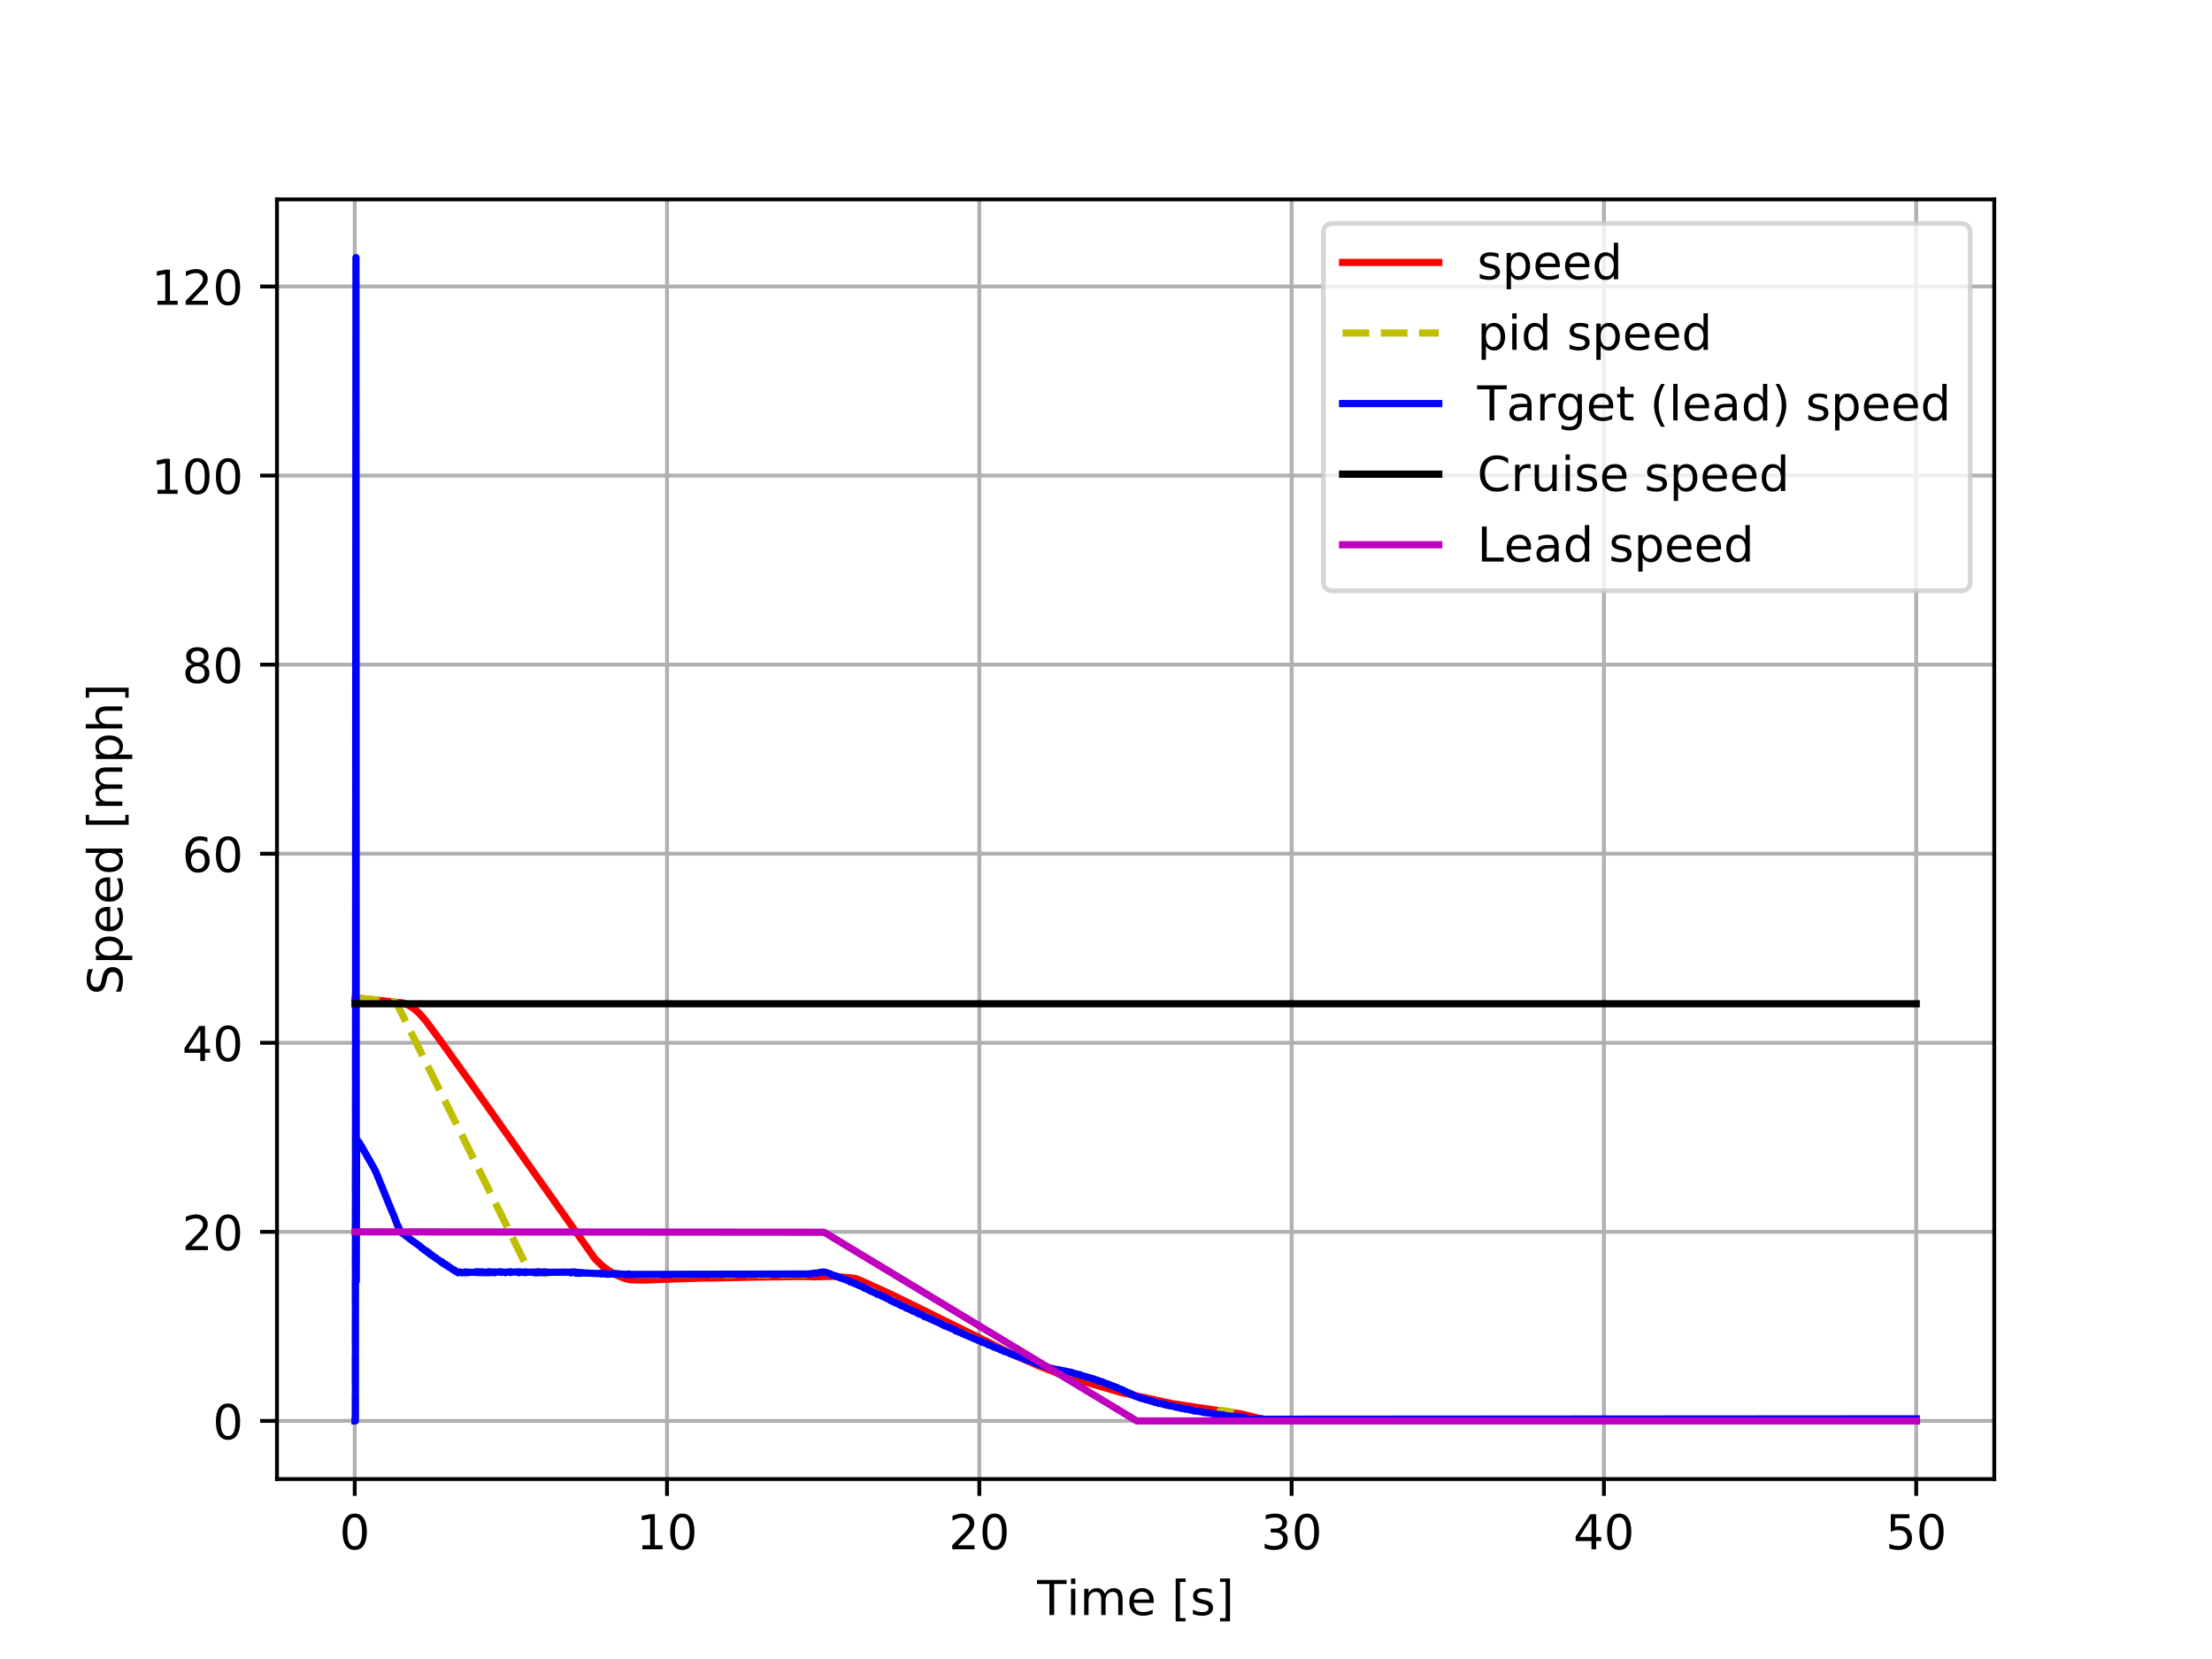 <?xml version="1.0" encoding="utf-8" standalone="no"?>
<!DOCTYPE svg PUBLIC "-//W3C//DTD SVG 1.1//EN"
  "http://www.w3.org/Graphics/SVG/1.1/DTD/svg11.dtd">
<!-- Created with matplotlib (http://matplotlib.org/) -->
<svg height="345pt" version="1.1" viewBox="0 0 460 345" width="460pt" xmlns="http://www.w3.org/2000/svg" xmlns:xlink="http://www.w3.org/1999/xlink">
 <defs>
  <style type="text/css">
*{stroke-linecap:butt;stroke-linejoin:round;}
  </style>
 </defs>
 <g id="figure_1">
  <g id="patch_1">
   <path d="M 0 345.6 
L 460.8 345.6 
L 460.8 0 
L 0 0 
z
" style="fill:#ffffff;"/>
  </g>
  <g id="axes_1">
   <g id="patch_2">
    <path d="M 57.6 307.584 
L 414.72 307.584 
L 414.72 41.472 
L 57.6 41.472 
z
" style="fill:#ffffff;"/>
   </g>
   <g id="matplotlib.axis_1">
    <g id="xtick_1">
     <g id="line2d_1">
      <path clip-path="url(#p9f0a944f80)" d="M 73.768 307.584 
L 73.768 41.472 
" style="fill:none;stroke:#b0b0b0;stroke-linecap:square;stroke-width:0.8;"/>
     </g>
     <g id="line2d_2">
      <defs>
       <path d="M 0 0 
L 0 3.5 
" id="m46a8ce0a02" style="stroke:#000000;stroke-width:0.8;"/>
      </defs>
      <g>
       <use style="stroke:#000000;stroke-width:0.8;" x="73.768" xlink:href="#m46a8ce0a02" y="307.584"/>
      </g>
     </g>
     <g id="text_1">
      <!-- 0 -->
      <defs>
       <path d="M 31.781 66.406 
Q 24.172 66.406 20.328 58.906 
Q 16.5 51.422 16.5 36.375 
Q 16.5 21.391 20.328 13.891 
Q 24.172 6.391 31.781 6.391 
Q 39.453 6.391 43.281 13.891 
Q 47.125 21.391 47.125 36.375 
Q 47.125 51.422 43.281 58.906 
Q 39.453 66.406 31.781 66.406 
z
M 31.781 74.219 
Q 44.047 74.219 50.516 64.516 
Q 56.984 54.828 56.984 36.375 
Q 56.984 17.969 50.516 8.266 
Q 44.047 -1.422 31.781 -1.422 
Q 19.531 -1.422 13.062 8.266 
Q 6.594 17.969 6.594 36.375 
Q 6.594 54.828 13.062 64.516 
Q 19.531 74.219 31.781 74.219 
z
" id="DejaVuSans-30"/>
      </defs>
      <g transform="translate(70.587 322.182)scale(0.1 -0.1)">
       <use xlink:href="#DejaVuSans-30"/>
      </g>
     </g>
    </g>
    <g id="xtick_2">
     <g id="line2d_3">
      <path clip-path="url(#p9f0a944f80)" d="M 138.712 307.584 
L 138.712 41.472 
" style="fill:none;stroke:#b0b0b0;stroke-linecap:square;stroke-width:0.8;"/>
     </g>
     <g id="line2d_4">
      <g>
       <use style="stroke:#000000;stroke-width:0.8;" x="138.712" xlink:href="#m46a8ce0a02" y="307.584"/>
      </g>
     </g>
     <g id="text_2">
      <!-- 10 -->
      <defs>
       <path d="M 12.406 8.297 
L 28.516 8.297 
L 28.516 63.922 
L 10.984 60.406 
L 10.984 69.391 
L 28.422 72.906 
L 38.281 72.906 
L 38.281 8.297 
L 54.391 8.297 
L 54.391 0 
L 12.406 0 
z
" id="DejaVuSans-31"/>
      </defs>
      <g transform="translate(132.349 322.182)scale(0.1 -0.1)">
       <use xlink:href="#DejaVuSans-31"/>
       <use x="63.623" xlink:href="#DejaVuSans-30"/>
      </g>
     </g>
    </g>
    <g id="xtick_3">
     <g id="line2d_5">
      <path clip-path="url(#p9f0a944f80)" d="M 203.656 307.584 
L 203.656 41.472 
" style="fill:none;stroke:#b0b0b0;stroke-linecap:square;stroke-width:0.8;"/>
     </g>
     <g id="line2d_6">
      <g>
       <use style="stroke:#000000;stroke-width:0.8;" x="203.656" xlink:href="#m46a8ce0a02" y="307.584"/>
      </g>
     </g>
     <g id="text_3">
      <!-- 20 -->
      <defs>
       <path d="M 19.188 8.297 
L 53.609 8.297 
L 53.609 0 
L 7.328 0 
L 7.328 8.297 
Q 12.938 14.109 22.625 23.891 
Q 32.328 33.688 34.812 36.531 
Q 39.547 41.844 41.422 45.531 
Q 43.312 49.219 43.312 52.781 
Q 43.312 58.594 39.234 62.25 
Q 35.156 65.922 28.609 65.922 
Q 23.969 65.922 18.812 64.312 
Q 13.672 62.703 7.812 59.422 
L 7.812 69.391 
Q 13.766 71.781 18.938 73 
Q 24.125 74.219 28.422 74.219 
Q 39.75 74.219 46.484 68.547 
Q 53.219 62.891 53.219 53.422 
Q 53.219 48.922 51.531 44.891 
Q 49.859 40.875 45.406 35.406 
Q 44.188 33.984 37.641 27.219 
Q 31.109 20.453 19.188 8.297 
z
" id="DejaVuSans-32"/>
      </defs>
      <g transform="translate(197.293 322.182)scale(0.1 -0.1)">
       <use xlink:href="#DejaVuSans-32"/>
       <use x="63.623" xlink:href="#DejaVuSans-30"/>
      </g>
     </g>
    </g>
    <g id="xtick_4">
     <g id="line2d_7">
      <path clip-path="url(#p9f0a944f80)" d="M 268.599 307.584 
L 268.599 41.472 
" style="fill:none;stroke:#b0b0b0;stroke-linecap:square;stroke-width:0.8;"/>
     </g>
     <g id="line2d_8">
      <g>
       <use style="stroke:#000000;stroke-width:0.8;" x="268.599" xlink:href="#m46a8ce0a02" y="307.584"/>
      </g>
     </g>
     <g id="text_4">
      <!-- 30 -->
      <defs>
       <path d="M 40.578 39.312 
Q 47.656 37.797 51.625 33 
Q 55.609 28.219 55.609 21.188 
Q 55.609 10.406 48.188 4.484 
Q 40.766 -1.422 27.094 -1.422 
Q 22.516 -1.422 17.656 -0.516 
Q 12.797 0.391 7.625 2.203 
L 7.625 11.719 
Q 11.719 9.328 16.594 8.109 
Q 21.484 6.891 26.812 6.891 
Q 36.078 6.891 40.938 10.547 
Q 45.797 14.203 45.797 21.188 
Q 45.797 27.641 41.281 31.266 
Q 36.766 34.906 28.719 34.906 
L 20.219 34.906 
L 20.219 43.016 
L 29.109 43.016 
Q 36.375 43.016 40.234 45.922 
Q 44.094 48.828 44.094 54.297 
Q 44.094 59.906 40.109 62.906 
Q 36.141 65.922 28.719 65.922 
Q 24.656 65.922 20.016 65.031 
Q 15.375 64.156 9.812 62.312 
L 9.812 71.094 
Q 15.438 72.656 20.344 73.438 
Q 25.25 74.219 29.594 74.219 
Q 40.828 74.219 47.359 69.109 
Q 53.906 64.016 53.906 55.328 
Q 53.906 49.266 50.438 45.094 
Q 46.969 40.922 40.578 39.312 
z
" id="DejaVuSans-33"/>
      </defs>
      <g transform="translate(262.237 322.182)scale(0.1 -0.1)">
       <use xlink:href="#DejaVuSans-33"/>
       <use x="63.623" xlink:href="#DejaVuSans-30"/>
      </g>
     </g>
    </g>
    <g id="xtick_5">
     <g id="line2d_9">
      <path clip-path="url(#p9f0a944f80)" d="M 333.543 307.584 
L 333.543 41.472 
" style="fill:none;stroke:#b0b0b0;stroke-linecap:square;stroke-width:0.8;"/>
     </g>
     <g id="line2d_10">
      <g>
       <use style="stroke:#000000;stroke-width:0.8;" x="333.543" xlink:href="#m46a8ce0a02" y="307.584"/>
      </g>
     </g>
     <g id="text_5">
      <!-- 40 -->
      <defs>
       <path d="M 37.797 64.312 
L 12.891 25.391 
L 37.797 25.391 
z
M 35.203 72.906 
L 47.609 72.906 
L 47.609 25.391 
L 58.016 25.391 
L 58.016 17.188 
L 47.609 17.188 
L 47.609 0 
L 37.797 0 
L 37.797 17.188 
L 4.891 17.188 
L 4.891 26.703 
z
" id="DejaVuSans-34"/>
      </defs>
      <g transform="translate(327.181 322.182)scale(0.1 -0.1)">
       <use xlink:href="#DejaVuSans-34"/>
       <use x="63.623" xlink:href="#DejaVuSans-30"/>
      </g>
     </g>
    </g>
    <g id="xtick_6">
     <g id="line2d_11">
      <path clip-path="url(#p9f0a944f80)" d="M 398.487 307.584 
L 398.487 41.472 
" style="fill:none;stroke:#b0b0b0;stroke-linecap:square;stroke-width:0.8;"/>
     </g>
     <g id="line2d_12">
      <g>
       <use style="stroke:#000000;stroke-width:0.8;" x="398.487" xlink:href="#m46a8ce0a02" y="307.584"/>
      </g>
     </g>
     <g id="text_6">
      <!-- 50 -->
      <defs>
       <path d="M 10.797 72.906 
L 49.516 72.906 
L 49.516 64.594 
L 19.828 64.594 
L 19.828 46.734 
Q 21.969 47.469 24.109 47.828 
Q 26.266 48.188 28.422 48.188 
Q 40.625 48.188 47.75 41.5 
Q 54.891 34.812 54.891 23.391 
Q 54.891 11.625 47.562 5.094 
Q 40.234 -1.422 26.906 -1.422 
Q 22.312 -1.422 17.547 -0.641 
Q 12.797 0.141 7.719 1.703 
L 7.719 11.625 
Q 12.109 9.234 16.797 8.062 
Q 21.484 6.891 26.703 6.891 
Q 35.156 6.891 40.078 11.328 
Q 45.016 15.766 45.016 23.391 
Q 45.016 31 40.078 35.438 
Q 35.156 39.891 26.703 39.891 
Q 22.75 39.891 18.812 39.016 
Q 14.891 38.141 10.797 36.281 
z
" id="DejaVuSans-35"/>
      </defs>
      <g transform="translate(392.125 322.182)scale(0.1 -0.1)">
       <use xlink:href="#DejaVuSans-35"/>
       <use x="63.623" xlink:href="#DejaVuSans-30"/>
      </g>
     </g>
    </g>
    <g id="text_7">
     <!-- Time [s] -->
     <defs>
      <path d="M -0.297 72.906 
L 61.375 72.906 
L 61.375 64.594 
L 35.5 64.594 
L 35.5 0 
L 25.594 0 
L 25.594 64.594 
L -0.297 64.594 
z
" id="DejaVuSans-54"/>
      <path d="M 9.422 54.688 
L 18.406 54.688 
L 18.406 0 
L 9.422 0 
z
M 9.422 75.984 
L 18.406 75.984 
L 18.406 64.594 
L 9.422 64.594 
z
" id="DejaVuSans-69"/>
      <path d="M 52 44.188 
Q 55.375 50.25 60.062 53.125 
Q 64.75 56 71.094 56 
Q 79.641 56 84.281 50.016 
Q 88.922 44.047 88.922 33.016 
L 88.922 0 
L 79.891 0 
L 79.891 32.719 
Q 79.891 40.578 77.094 44.375 
Q 74.312 48.188 68.609 48.188 
Q 61.625 48.188 57.562 43.547 
Q 53.516 38.922 53.516 30.906 
L 53.516 0 
L 44.484 0 
L 44.484 32.719 
Q 44.484 40.625 41.703 44.406 
Q 38.922 48.188 33.109 48.188 
Q 26.219 48.188 22.156 43.531 
Q 18.109 38.875 18.109 30.906 
L 18.109 0 
L 9.078 0 
L 9.078 54.688 
L 18.109 54.688 
L 18.109 46.188 
Q 21.188 51.219 25.484 53.609 
Q 29.781 56 35.688 56 
Q 41.656 56 45.828 52.969 
Q 50 49.953 52 44.188 
z
" id="DejaVuSans-6d"/>
      <path d="M 56.203 29.594 
L 56.203 25.203 
L 14.891 25.203 
Q 15.484 15.922 20.484 11.062 
Q 25.484 6.203 34.422 6.203 
Q 39.594 6.203 44.453 7.469 
Q 49.312 8.734 54.109 11.281 
L 54.109 2.781 
Q 49.266 0.734 44.188 -0.344 
Q 39.109 -1.422 33.891 -1.422 
Q 20.797 -1.422 13.156 6.188 
Q 5.516 13.812 5.516 26.812 
Q 5.516 40.234 12.766 48.109 
Q 20.016 56 32.328 56 
Q 43.359 56 49.781 48.891 
Q 56.203 41.797 56.203 29.594 
z
M 47.219 32.234 
Q 47.125 39.594 43.094 43.984 
Q 39.062 48.391 32.422 48.391 
Q 24.906 48.391 20.391 44.141 
Q 15.875 39.891 15.188 32.172 
z
" id="DejaVuSans-65"/>
      <path id="DejaVuSans-20"/>
      <path d="M 8.594 75.984 
L 29.297 75.984 
L 29.297 69 
L 17.578 69 
L 17.578 -6.203 
L 29.297 -6.203 
L 29.297 -13.188 
L 8.594 -13.188 
z
" id="DejaVuSans-5b"/>
      <path d="M 44.281 53.078 
L 44.281 44.578 
Q 40.484 46.531 36.375 47.5 
Q 32.281 48.484 27.875 48.484 
Q 21.188 48.484 17.844 46.438 
Q 14.5 44.391 14.5 40.281 
Q 14.5 37.156 16.891 35.375 
Q 19.281 33.594 26.516 31.984 
L 29.594 31.297 
Q 39.156 29.25 43.188 25.516 
Q 47.219 21.781 47.219 15.094 
Q 47.219 7.469 41.188 3.016 
Q 35.156 -1.422 24.609 -1.422 
Q 20.219 -1.422 15.453 -0.562 
Q 10.688 0.297 5.422 2 
L 5.422 11.281 
Q 10.406 8.688 15.234 7.391 
Q 20.062 6.109 24.812 6.109 
Q 31.156 6.109 34.562 8.281 
Q 37.984 10.453 37.984 14.406 
Q 37.984 18.062 35.516 20.016 
Q 33.062 21.969 24.703 23.781 
L 21.578 24.516 
Q 13.234 26.266 9.516 29.906 
Q 5.812 33.547 5.812 39.891 
Q 5.812 47.609 11.281 51.797 
Q 16.75 56 26.812 56 
Q 31.781 56 36.172 55.266 
Q 40.578 54.547 44.281 53.078 
z
" id="DejaVuSans-73"/>
      <path d="M 30.422 75.984 
L 30.422 -13.188 
L 9.719 -13.188 
L 9.719 -6.203 
L 21.391 -6.203 
L 21.391 69 
L 9.719 69 
L 9.719 75.984 
z
" id="DejaVuSans-5d"/>
     </defs>
     <g transform="translate(215.677 335.861)scale(0.1 -0.1)">
      <use xlink:href="#DejaVuSans-54"/>
      <use x="61.037" xlink:href="#DejaVuSans-69"/>
      <use x="88.82" xlink:href="#DejaVuSans-6d"/>
      <use x="186.232" xlink:href="#DejaVuSans-65"/>
      <use x="247.756" xlink:href="#DejaVuSans-20"/>
      <use x="279.543" xlink:href="#DejaVuSans-5b"/>
      <use x="318.557" xlink:href="#DejaVuSans-73"/>
      <use x="370.656" xlink:href="#DejaVuSans-5d"/>
     </g>
    </g>
   </g>
   <g id="matplotlib.axis_2">
    <g id="ytick_1">
     <g id="line2d_13">
      <path clip-path="url(#p9f0a944f80)" d="M 57.6 295.488 
L 414.72 295.488 
" style="fill:none;stroke:#b0b0b0;stroke-linecap:square;stroke-width:0.8;"/>
     </g>
     <g id="line2d_14">
      <defs>
       <path d="M 0 0 
L -3.5 0 
" id="mdaf2114269" style="stroke:#000000;stroke-width:0.8;"/>
      </defs>
      <g>
       <use style="stroke:#000000;stroke-width:0.8;" x="57.6" xlink:href="#mdaf2114269" y="295.488"/>
      </g>
     </g>
     <g id="text_8">
      <!-- 0 -->
      <g transform="translate(44.237 299.287)scale(0.1 -0.1)">
       <use xlink:href="#DejaVuSans-30"/>
      </g>
     </g>
    </g>
    <g id="ytick_2">
     <g id="line2d_15">
      <path clip-path="url(#p9f0a944f80)" d="M 57.6 256.17 
L 414.72 256.17 
" style="fill:none;stroke:#b0b0b0;stroke-linecap:square;stroke-width:0.8;"/>
     </g>
     <g id="line2d_16">
      <g>
       <use style="stroke:#000000;stroke-width:0.8;" x="57.6" xlink:href="#mdaf2114269" y="256.17"/>
      </g>
     </g>
     <g id="text_9">
      <!-- 20 -->
      <g transform="translate(37.875 259.969)scale(0.1 -0.1)">
       <use xlink:href="#DejaVuSans-32"/>
       <use x="63.623" xlink:href="#DejaVuSans-30"/>
      </g>
     </g>
    </g>
    <g id="ytick_3">
     <g id="line2d_17">
      <path clip-path="url(#p9f0a944f80)" d="M 57.6 216.852 
L 414.72 216.852 
" style="fill:none;stroke:#b0b0b0;stroke-linecap:square;stroke-width:0.8;"/>
     </g>
     <g id="line2d_18">
      <g>
       <use style="stroke:#000000;stroke-width:0.8;" x="57.6" xlink:href="#mdaf2114269" y="216.852"/>
      </g>
     </g>
     <g id="text_10">
      <!-- 40 -->
      <g transform="translate(37.875 220.651)scale(0.1 -0.1)">
       <use xlink:href="#DejaVuSans-34"/>
       <use x="63.623" xlink:href="#DejaVuSans-30"/>
      </g>
     </g>
    </g>
    <g id="ytick_4">
     <g id="line2d_19">
      <path clip-path="url(#p9f0a944f80)" d="M 57.6 177.534 
L 414.72 177.534 
" style="fill:none;stroke:#b0b0b0;stroke-linecap:square;stroke-width:0.8;"/>
     </g>
     <g id="line2d_20">
      <g>
       <use style="stroke:#000000;stroke-width:0.8;" x="57.6" xlink:href="#mdaf2114269" y="177.534"/>
      </g>
     </g>
     <g id="text_11">
      <!-- 60 -->
      <defs>
       <path d="M 33.016 40.375 
Q 26.375 40.375 22.484 35.828 
Q 18.609 31.297 18.609 23.391 
Q 18.609 15.531 22.484 10.953 
Q 26.375 6.391 33.016 6.391 
Q 39.656 6.391 43.531 10.953 
Q 47.406 15.531 47.406 23.391 
Q 47.406 31.297 43.531 35.828 
Q 39.656 40.375 33.016 40.375 
z
M 52.594 71.297 
L 52.594 62.312 
Q 48.875 64.062 45.094 64.984 
Q 41.312 65.922 37.594 65.922 
Q 27.828 65.922 22.672 59.328 
Q 17.531 52.734 16.797 39.406 
Q 19.672 43.656 24.016 45.922 
Q 28.375 48.188 33.594 48.188 
Q 44.578 48.188 50.953 41.516 
Q 57.328 34.859 57.328 23.391 
Q 57.328 12.156 50.688 5.359 
Q 44.047 -1.422 33.016 -1.422 
Q 20.359 -1.422 13.672 8.266 
Q 6.984 17.969 6.984 36.375 
Q 6.984 53.656 15.188 63.938 
Q 23.391 74.219 37.203 74.219 
Q 40.922 74.219 44.703 73.484 
Q 48.484 72.75 52.594 71.297 
z
" id="DejaVuSans-36"/>
      </defs>
      <g transform="translate(37.875 181.333)scale(0.1 -0.1)">
       <use xlink:href="#DejaVuSans-36"/>
       <use x="63.623" xlink:href="#DejaVuSans-30"/>
      </g>
     </g>
    </g>
    <g id="ytick_5">
     <g id="line2d_21">
      <path clip-path="url(#p9f0a944f80)" d="M 57.6 138.216 
L 414.72 138.216 
" style="fill:none;stroke:#b0b0b0;stroke-linecap:square;stroke-width:0.8;"/>
     </g>
     <g id="line2d_22">
      <g>
       <use style="stroke:#000000;stroke-width:0.8;" x="57.6" xlink:href="#mdaf2114269" y="138.216"/>
      </g>
     </g>
     <g id="text_12">
      <!-- 80 -->
      <defs>
       <path d="M 31.781 34.625 
Q 24.75 34.625 20.719 30.859 
Q 16.703 27.094 16.703 20.516 
Q 16.703 13.922 20.719 10.156 
Q 24.75 6.391 31.781 6.391 
Q 38.812 6.391 42.859 10.172 
Q 46.922 13.969 46.922 20.516 
Q 46.922 27.094 42.891 30.859 
Q 38.875 34.625 31.781 34.625 
z
M 21.922 38.812 
Q 15.578 40.375 12.031 44.719 
Q 8.5 49.078 8.5 55.328 
Q 8.5 64.062 14.719 69.141 
Q 20.953 74.219 31.781 74.219 
Q 42.672 74.219 48.875 69.141 
Q 55.078 64.062 55.078 55.328 
Q 55.078 49.078 51.531 44.719 
Q 48 40.375 41.703 38.812 
Q 48.828 37.156 52.797 32.312 
Q 56.781 27.484 56.781 20.516 
Q 56.781 9.906 50.312 4.234 
Q 43.844 -1.422 31.781 -1.422 
Q 19.734 -1.422 13.25 4.234 
Q 6.781 9.906 6.781 20.516 
Q 6.781 27.484 10.781 32.312 
Q 14.797 37.156 21.922 38.812 
z
M 18.312 54.391 
Q 18.312 48.734 21.844 45.562 
Q 25.391 42.391 31.781 42.391 
Q 38.141 42.391 41.719 45.562 
Q 45.312 48.734 45.312 54.391 
Q 45.312 60.062 41.719 63.234 
Q 38.141 66.406 31.781 66.406 
Q 25.391 66.406 21.844 63.234 
Q 18.312 60.062 18.312 54.391 
z
" id="DejaVuSans-38"/>
      </defs>
      <g transform="translate(37.875 142.015)scale(0.1 -0.1)">
       <use xlink:href="#DejaVuSans-38"/>
       <use x="63.623" xlink:href="#DejaVuSans-30"/>
      </g>
     </g>
    </g>
    <g id="ytick_6">
     <g id="line2d_23">
      <path clip-path="url(#p9f0a944f80)" d="M 57.6 98.897 
L 414.72 98.897 
" style="fill:none;stroke:#b0b0b0;stroke-linecap:square;stroke-width:0.8;"/>
     </g>
     <g id="line2d_24">
      <g>
       <use style="stroke:#000000;stroke-width:0.8;" x="57.6" xlink:href="#mdaf2114269" y="98.897"/>
      </g>
     </g>
     <g id="text_13">
      <!-- 100 -->
      <g transform="translate(31.512 102.697)scale(0.1 -0.1)">
       <use xlink:href="#DejaVuSans-31"/>
       <use x="63.623" xlink:href="#DejaVuSans-30"/>
       <use x="127.246" xlink:href="#DejaVuSans-30"/>
      </g>
     </g>
    </g>
    <g id="ytick_7">
     <g id="line2d_25">
      <path clip-path="url(#p9f0a944f80)" d="M 57.6 59.579 
L 414.72 59.579 
" style="fill:none;stroke:#b0b0b0;stroke-linecap:square;stroke-width:0.8;"/>
     </g>
     <g id="line2d_26">
      <g>
       <use style="stroke:#000000;stroke-width:0.8;" x="57.6" xlink:href="#mdaf2114269" y="59.579"/>
      </g>
     </g>
     <g id="text_14">
      <!-- 120 -->
      <g transform="translate(31.512 63.379)scale(0.1 -0.1)">
       <use xlink:href="#DejaVuSans-31"/>
       <use x="63.623" xlink:href="#DejaVuSans-32"/>
       <use x="127.246" xlink:href="#DejaVuSans-30"/>
      </g>
     </g>
    </g>
    <g id="text_15">
     <!-- Speed [mph] -->
     <defs>
      <path d="M 53.516 70.516 
L 53.516 60.891 
Q 47.906 63.578 42.922 64.891 
Q 37.938 66.219 33.297 66.219 
Q 25.25 66.219 20.875 63.094 
Q 16.5 59.969 16.5 54.203 
Q 16.5 49.359 19.406 46.891 
Q 22.312 44.438 30.422 42.922 
L 36.375 41.703 
Q 47.406 39.594 52.656 34.297 
Q 57.906 29 57.906 20.125 
Q 57.906 9.516 50.797 4.047 
Q 43.703 -1.422 29.984 -1.422 
Q 24.812 -1.422 18.969 -0.25 
Q 13.141 0.922 6.891 3.219 
L 6.891 13.375 
Q 12.891 10.016 18.656 8.297 
Q 24.422 6.594 29.984 6.594 
Q 38.422 6.594 43.016 9.906 
Q 47.609 13.234 47.609 19.391 
Q 47.609 24.75 44.312 27.781 
Q 41.016 30.812 33.5 32.328 
L 27.484 33.5 
Q 16.453 35.688 11.516 40.375 
Q 6.594 45.062 6.594 53.422 
Q 6.594 63.094 13.406 68.656 
Q 20.219 74.219 32.172 74.219 
Q 37.312 74.219 42.625 73.281 
Q 47.953 72.359 53.516 70.516 
z
" id="DejaVuSans-53"/>
      <path d="M 18.109 8.203 
L 18.109 -20.797 
L 9.078 -20.797 
L 9.078 54.688 
L 18.109 54.688 
L 18.109 46.391 
Q 20.953 51.266 25.266 53.625 
Q 29.594 56 35.594 56 
Q 45.562 56 51.781 48.094 
Q 58.016 40.188 58.016 27.297 
Q 58.016 14.406 51.781 6.484 
Q 45.562 -1.422 35.594 -1.422 
Q 29.594 -1.422 25.266 0.953 
Q 20.953 3.328 18.109 8.203 
z
M 48.688 27.297 
Q 48.688 37.203 44.609 42.844 
Q 40.531 48.484 33.406 48.484 
Q 26.266 48.484 22.188 42.844 
Q 18.109 37.203 18.109 27.297 
Q 18.109 17.391 22.188 11.75 
Q 26.266 6.109 33.406 6.109 
Q 40.531 6.109 44.609 11.75 
Q 48.688 17.391 48.688 27.297 
z
" id="DejaVuSans-70"/>
      <path d="M 45.406 46.391 
L 45.406 75.984 
L 54.391 75.984 
L 54.391 0 
L 45.406 0 
L 45.406 8.203 
Q 42.578 3.328 38.25 0.953 
Q 33.938 -1.422 27.875 -1.422 
Q 17.969 -1.422 11.734 6.484 
Q 5.516 14.406 5.516 27.297 
Q 5.516 40.188 11.734 48.094 
Q 17.969 56 27.875 56 
Q 33.938 56 38.25 53.625 
Q 42.578 51.266 45.406 46.391 
z
M 14.797 27.297 
Q 14.797 17.391 18.875 11.75 
Q 22.953 6.109 30.078 6.109 
Q 37.203 6.109 41.297 11.75 
Q 45.406 17.391 45.406 27.297 
Q 45.406 37.203 41.297 42.844 
Q 37.203 48.484 30.078 48.484 
Q 22.953 48.484 18.875 42.844 
Q 14.797 37.203 14.797 27.297 
z
" id="DejaVuSans-64"/>
      <path d="M 54.891 33.016 
L 54.891 0 
L 45.906 0 
L 45.906 32.719 
Q 45.906 40.484 42.875 44.328 
Q 39.844 48.188 33.797 48.188 
Q 26.516 48.188 22.312 43.547 
Q 18.109 38.922 18.109 30.906 
L 18.109 0 
L 9.078 0 
L 9.078 75.984 
L 18.109 75.984 
L 18.109 46.188 
Q 21.344 51.125 25.703 53.562 
Q 30.078 56 35.797 56 
Q 45.219 56 50.047 50.172 
Q 54.891 44.344 54.891 33.016 
z
" id="DejaVuSans-68"/>
     </defs>
     <g transform="translate(25.433 206.908)rotate(-90)scale(0.1 -0.1)">
      <use xlink:href="#DejaVuSans-53"/>
      <use x="63.477" xlink:href="#DejaVuSans-70"/>
      <use x="126.953" xlink:href="#DejaVuSans-65"/>
      <use x="188.477" xlink:href="#DejaVuSans-65"/>
      <use x="250" xlink:href="#DejaVuSans-64"/>
      <use x="313.477" xlink:href="#DejaVuSans-20"/>
      <use x="345.264" xlink:href="#DejaVuSans-5b"/>
      <use x="384.277" xlink:href="#DejaVuSans-6d"/>
      <use x="481.689" xlink:href="#DejaVuSans-70"/>
      <use x="545.166" xlink:href="#DejaVuSans-68"/>
      <use x="608.545" xlink:href="#DejaVuSans-5d"/>
     </g>
    </g>
   </g>
   <g id="line2d_27">
    <path clip-path="url(#p9f0a944f80)" d="M 73.833 207.523 
L 83.899 208.59 
L 85.003 209.059 
L 86.107 209.781 
L 87.276 210.822 
L 88.575 212.312 
L 91.562 216.358 
L 98.641 226.247 
L 123.71 261.748 
L 125.073 263.086 
L 126.567 264.23 
L 127.931 265.037 
L 129.749 265.814 
L 130.983 266.125 
L 133.841 266.197 
L 139.816 265.98 
L 145.726 265.787 
L 148.843 265.748 
L 155.337 265.614 
L 166.832 265.443 
L 169.43 265.52 
L 173.197 265.413 
L 177.808 265.845 
L 179.042 266.323 
L 185.212 269.126 
L 193.914 273.395 
L 210.54 281.621 
L 215.995 284.03 
L 220.346 285.744 
L 224.178 286.957 
L 233.335 289.637 
L 243.661 291.878 
L 249.376 292.753 
L 258.144 294.049 
L 261.715 294.943 
L 264.053 295.488 
L 398.487 295.488 
L 398.487 295.488 
" style="fill:none;stroke:#ff0000;stroke-linecap:square;stroke-width:1.5;"/>
   </g>
   <g id="line2d_28">
    <path clip-path="url(#p9f0a944f80)" d="M 73.833 295.488 
L 73.898 295.488 
L 73.963 207.525 
L 74.028 207.537 
L 75.261 207.647 
L 76.495 207.768 
L 77.599 207.865 
L 77.989 207.914 
L 79.158 208.023 
L 80.327 208.132 
L 81.431 208.241 
L 82.405 208.458 
L 110.136 264.58 
L 111.175 264.676 
L 111.305 264.634 
L 111.565 264.5 
L 111.695 264.602 
L 111.89 264.646 
L 112.02 264.469 
L 112.28 264.689 
L 112.474 264.522 
L 112.734 264.611 
L 112.864 264.656 
L 112.929 264.569 
L 112.994 264.66 
L 113.059 264.66 
L 113.189 264.482 
L 113.384 264.702 
L 113.903 264.539 
L 113.968 264.671 
L 114.098 264.544 
L 114.163 264.673 
L 114.228 264.633 
L 114.423 264.637 
L 115.851 264.655 
L 115.916 264.517 
L 116.046 264.693 
L 116.241 264.611 
L 116.826 264.579 
L 116.955 264.486 
L 117.02 264.618 
L 117.085 264.575 
L 118.709 264.685 
L 118.839 264.642 
L 118.969 264.549 
L 119.034 264.646 
L 119.099 264.509 
L 119.164 264.553 
L 119.358 264.558 
L 119.683 264.61 
L 119.813 264.789 
L 120.138 264.715 
L 120.333 264.707 
L 120.527 264.807 
L 121.307 264.713 
L 121.437 264.722 
L 121.891 264.726 
L 122.021 264.771 
L 122.281 264.733 
L 122.865 264.723 
L 123.06 264.756 
L 123.19 264.736 
L 123.32 264.778 
L 123.515 264.776 
L 123.71 264.744 
L 123.904 264.869 
L 124.229 264.777 
L 124.424 264.842 
L 125.073 264.92 
L 125.203 264.918 
L 125.658 264.823 
L 125.723 264.932 
L 125.788 264.886 
L 125.853 264.843 
L 125.918 264.94 
L 125.983 264.894 
L 126.048 264.851 
L 126.178 264.96 
L 126.307 264.92 
L 126.502 265.002 
L 126.827 264.913 
L 127.022 264.958 
L 127.282 264.9 
L 127.476 264.94 
L 127.606 264.937 
L 127.736 264.933 
L 127.996 264.864 
L 128.126 264.937 
L 128.256 264.86 
L 128.451 264.994 
L 128.645 264.917 
L 128.84 264.956 
L 128.97 264.963 
L 129.1 264.973 
L 129.23 264.977 
L 129.425 265.018 
L 129.62 264.974 
L 129.749 264.978 
L 129.944 264.913 
L 130.204 265.011 
L 130.399 264.978 
L 130.529 265.019 
L 130.659 265.043 
L 130.853 264.987 
L 131.048 265.035 
L 131.373 265.027 
L 131.568 265.039 
L 137.023 265.11 
L 137.153 265.105 
L 145.531 264.986 
L 145.661 265.112 
L 150.596 265.002 
L 150.856 264.978 
L 150.986 265.154 
L 151.311 264.966 
L 151.441 265.142 
L 151.83 264.966 
L 151.96 265.142 
L 152.285 265.005 
L 152.48 265.103 
L 152.934 265.005 
L 152.999 264.966 
L 153.129 265.142 
L 153.389 265.103 
L 157.416 264.994 
L 157.61 264.982 
L 157.74 265.158 
L 158.065 264.97 
L 158.455 265.107 
L 158.714 264.997 
L 158.844 264.97 
L 158.974 265.146 
L 159.299 264.97 
L 159.429 265.146 
L 159.818 264.997 
L 159.948 265.107 
L 160.208 265.009 
L 160.273 264.97 
L 160.403 265.146 
L 160.793 264.97 
L 160.922 265.146 
L 161.182 265.095 
L 161.312 265.09 
L 161.442 264.992 
L 161.572 265.107 
L 166.183 264.998 
L 166.573 264.986 
L 166.767 265.042 
L 167.027 265.022 
L 167.287 265.079 
L 167.547 265.059 
L 168.131 264.973 
L 168.456 264.883 
L 168.586 264.883 
L 169.43 264.73 
L 170.664 264.623 
L 170.989 264.541 
L 171.443 264.547 
L 171.703 264.631 
L 171.833 264.646 
L 172.288 264.842 
L 172.483 264.918 
L 172.807 265.005 
L 173.067 265.11 
L 173.197 265.123 
L 173.587 265.338 
L 173.716 265.335 
L 174.171 265.519 
L 174.301 265.529 
L 174.82 265.819 
L 175.015 265.827 
L 175.405 266.021 
L 175.535 266.029 
L 175.925 266.223 
L 176.054 266.23 
L 176.444 266.424 
L 176.639 266.431 
L 177.029 266.588 
L 177.223 266.676 
L 177.873 266.984 
L 178.003 267.011 
L 178.392 267.189 
L 178.522 267.219 
L 179.237 267.599 
L 179.367 267.623 
L 180.081 268.005 
L 180.341 268.017 
L 181.12 268.439 
L 181.38 268.497 
L 185.796 270.66 
L 186.056 270.762 
L 189.108 272.246 
L 189.498 272.372 
L 191.771 273.508 
L 191.901 273.508 
L 193.914 274.484 
L 194.174 274.589 
L 195.538 275.212 
L 196.252 275.553 
L 197.681 276.22 
L 200.214 277.301 
L 201.058 277.671 
L 201.318 277.761 
L 202.422 278.291 
L 202.681 278.402 
L 203.461 278.709 
L 207.227 280.337 
L 207.552 280.418 
L 207.877 280.569 
L 208.461 280.806 
L 208.851 280.964 
L 209.371 281.167 
L 209.565 281.243 
L 210.28 281.55 
L 210.799 281.701 
L 211.449 281.97 
L 212.098 282.258 
L 212.488 282.399 
L 212.618 282.393 
L 213.332 282.703 
L 213.527 282.78 
L 213.982 282.952 
L 214.306 283.046 
L 214.826 283.246 
L 215.281 283.459 
L 215.8 283.652 
L 217.294 284.16 
L 217.683 284.29 
L 224.827 286.003 
L 225.217 286.117 
L 230.348 287.838 
L 230.672 287.945 
L 230.997 288.083 
L 231.452 288.272 
L 231.841 288.394 
L 232.231 288.542 
L 232.426 288.627 
L 233.14 288.957 
L 233.465 289.081 
L 234.309 289.491 
L 234.634 289.628 
L 235.153 289.85 
L 235.478 289.989 
L 236.452 290.473 
L 236.907 290.616 
L 237.102 290.703 
L 237.491 290.838 
L 238.076 290.939 
L 238.466 291.077 
L 238.92 291.176 
L 239.245 291.27 
L 239.44 291.357 
L 239.829 291.489 
L 240.544 291.631 
L 240.998 291.809 
L 241.778 291.957 
L 242.102 292.05 
L 242.687 292.149 
L 243.077 292.277 
L 244.31 292.558 
L 244.57 292.611 
L 245.22 292.708 
L 245.609 292.837 
L 246.324 292.935 
L 246.713 293.062 
L 247.493 293.169 
L 247.817 293.254 
L 248.207 293.351 
L 248.532 293.389 
L 249.311 293.496 
L 249.636 293.578 
L 250.675 293.72 
L 251 293.808 
L 252.169 293.965 
L 252.428 294.041 
L 253.597 294.158 
L 253.662 294.201 
L 253.792 293.291 
L 254.637 293.388 
L 255.156 293.473 
L 258.793 294.165 
L 258.923 295.488 
L 398.487 295.488 
L 398.487 295.488 
" style="fill:none;stroke:#bfbf00;stroke-dasharray:5.55,2.4;stroke-dashoffset:0;stroke-width:1.5;"/>
   </g>
   <g id="line2d_29">
    <path clip-path="url(#p9f0a944f80)" d="M 73.833 295.488 
L 73.898 295.488 
L 74.028 53.568 
L 74.093 266.455 
L 74.157 236.86 
L 74.677 237.641 
L 74.742 237.641 
L 77.859 243.078 
L 77.989 243.401 
L 78.184 243.753 
L 81.626 252.208 
L 81.886 252.762 
L 82.665 254.843 
L 82.73 254.843 
L 83.315 256.165 
L 83.574 256.408 
L 83.704 256.488 
L 84.029 256.7 
L 84.094 256.7 
L 84.289 256.943 
L 84.484 256.992 
L 84.743 257.283 
L 87.341 259.181 
L 87.406 259.179 
L 87.666 259.526 
L 87.861 259.585 
L 87.99 259.74 
L 88.12 259.831 
L 88.315 260.008 
L 88.64 260.1 
L 88.835 260.387 
L 89.159 260.469 
L 89.354 260.787 
L 89.549 260.801 
L 89.744 261.048 
L 89.939 261.096 
L 90.328 261.458 
L 90.458 261.461 
L 90.588 261.577 
L 90.653 261.577 
L 90.848 261.824 
L 91.238 262.017 
L 91.757 262.465 
L 91.822 262.379 
L 91.887 262.379 
L 92.082 262.709 
L 92.277 262.722 
L 92.472 262.867 
L 92.602 262.87 
L 92.666 263.085 
L 92.731 262.999 
L 92.861 263.067 
L 92.991 263.182 
L 93.056 263.182 
L 93.251 263.441 
L 93.316 263.427 
L 93.446 263.56 
L 93.576 263.542 
L 93.771 263.718 
L 94.16 264.031 
L 94.355 264.013 
L 94.55 264.271 
L 94.745 264.253 
L 94.939 264.482 
L 95.069 264.498 
L 95.264 264.693 
L 95.394 264.64 
L 95.589 264.644 
L 95.654 264.507 
L 95.719 264.552 
L 95.914 264.641 
L 95.979 264.588 
L 96.044 264.685 
L 96.108 264.633 
L 96.693 264.674 
L 96.758 264.496 
L 96.823 264.581 
L 96.953 264.541 
L 97.083 264.683 
L 97.213 264.59 
L 97.277 264.675 
L 97.342 264.537 
L 97.407 264.582 
L 98.901 264.592 
L 99.031 264.454 
L 99.161 264.596 
L 99.226 264.556 
L 99.291 264.653 
L 99.421 264.463 
L 99.486 264.645 
L 99.551 264.604 
L 99.745 264.471 
L 99.81 264.653 
L 99.875 264.613 
L 100.135 264.617 
L 100.2 264.48 
L 100.395 264.666 
L 100.59 264.67 
L 100.655 264.533 
L 100.72 264.59 
L 100.849 264.634 
L 100.979 264.679 
L 101.239 264.683 
L 101.369 264.505 
L 101.564 264.607 
L 101.629 264.469 
L 101.694 264.651 
L 101.759 264.611 
L 101.888 264.607 
L 102.018 264.478 
L 102.083 264.66 
L 102.148 264.522 
L 102.343 264.527 
L 102.538 264.531 
L 102.863 264.677 
L 102.928 264.499 
L 102.993 264.584 
L 103.772 264.504 
L 104.032 264.468 
L 104.162 264.61 
L 104.226 264.472 
L 104.291 264.517 
L 105.006 264.574 
L 105.071 264.671 
L 105.136 264.578 
L 105.98 264.498 
L 106.045 264.458 
L 106.11 264.64 
L 106.175 264.6 
L 106.24 264.462 
L 106.305 264.559 
L 106.435 264.564 
L 107.798 264.484 
L 107.863 264.678 
L 107.928 264.583 
L 107.993 264.488 
L 108.058 264.586 
L 108.383 264.497 
L 108.578 264.598 
L 109.162 264.611 
L 109.227 264.474 
L 109.292 264.656 
L 109.357 264.563 
L 111.111 264.544 
L 111.24 264.686 
L 111.565 264.5 
L 111.63 264.695 
L 111.695 264.602 
L 111.89 264.646 
L 112.02 264.469 
L 112.28 264.655 
L 112.474 264.522 
L 112.734 264.611 
L 112.864 264.656 
L 112.929 264.569 
L 112.994 264.66 
L 113.059 264.66 
L 113.189 264.482 
L 113.384 264.668 
L 113.643 264.673 
L 113.708 264.535 
L 113.773 264.58 
L 118.644 264.553 
L 118.774 264.695 
L 118.969 264.549 
L 119.034 264.646 
L 119.099 264.509 
L 119.164 264.553 
L 119.358 264.558 
L 119.683 264.509 
L 119.813 264.789 
L 119.943 264.611 
L 120.073 264.753 
L 120.203 264.7 
L 120.268 264.745 
L 120.333 264.607 
L 120.398 264.801 
L 120.462 264.749 
L 120.592 264.794 
L 120.722 264.616 
L 120.852 264.757 
L 121.177 264.669 
L 121.437 264.718 
L 123.84 264.825 
L 124.619 264.838 
L 124.814 264.757 
L 124.879 264.879 
L 125.009 264.741 
L 125.138 264.923 
L 125.593 264.823 
L 125.853 264.843 
L 125.918 264.94 
L 125.983 264.851 
L 126.307 264.92 
L 126.372 265.005 
L 126.437 264.892 
L 126.502 264.965 
L 127.152 264.953 
L 127.217 264.852 
L 127.282 264.9 
L 127.411 264.973 
L 127.541 264.884 
L 127.671 264.957 
L 127.801 264.893 
L 127.866 264.929 
L 127.996 264.864 
L 128.126 264.937 
L 128.256 264.86 
L 128.451 264.994 
L 128.58 264.917 
L 130.529 265.019 
L 130.659 265.043 
L 130.724 264.906 
L 130.789 264.942 
L 131.308 265.027 
L 168.196 264.933 
L 168.521 264.883 
L 169.17 264.802 
L 169.56 264.73 
L 169.69 264.807 
L 170.145 264.694 
L 170.664 264.623 
L 170.989 264.541 
L 171.508 264.566 
L 171.638 264.643 
L 171.768 264.602 
L 171.898 264.678 
L 172.158 264.754 
L 172.288 264.83 
L 172.677 264.917 
L 172.937 265.1 
L 173.392 265.206 
L 173.587 265.313 
L 173.651 265.282 
L 173.781 265.409 
L 174.236 265.485 
L 174.366 265.581 
L 174.431 265.581 
L 174.561 265.687 
L 175.015 265.793 
L 175.21 265.889 
L 175.535 265.985 
L 175.73 266.091 
L 176.054 266.186 
L 176.249 266.292 
L 176.574 266.387 
L 176.834 266.609 
L 177.353 266.693 
L 177.483 266.819 
L 177.613 266.808 
L 177.808 266.965 
L 178.133 267.013 
L 178.327 267.183 
L 179.561 267.657 
L 179.691 267.839 
L 180.406 268.075 
L 180.6 268.253 
L 181.38 268.617 
L 181.705 268.756 
L 182.159 268.918 
L 182.354 269.117 
L 182.744 269.221 
L 184.952 270.263 
L 185.017 270.263 
L 185.212 270.47 
L 185.406 270.559 
L 186.056 270.772 
L 186.186 270.955 
L 186.575 271.032 
L 186.77 271.178 
L 187.16 271.288 
L 187.29 271.47 
L 188.264 271.798 
L 188.459 272.035 
L 188.783 272.121 
L 189.043 272.237 
L 189.498 272.372 
L 189.693 272.582 
L 189.952 272.692 
L 190.732 272.97 
L 190.927 273.166 
L 191.121 273.199 
L 191.316 273.319 
L 192.031 273.56 
L 192.225 273.803 
L 192.68 273.906 
L 192.875 274.014 
L 193.005 274.062 
L 195.538 275.212 
L 195.927 275.403 
L 196.122 275.567 
L 196.317 275.631 
L 196.642 275.758 
L 198.265 276.444 
L 198.59 276.536 
L 198.72 276.768 
L 199.11 276.859 
L 199.369 277.004 
L 199.824 277.094 
L 199.954 277.156 
L 200.084 277.323 
L 200.278 277.392 
L 200.538 277.494 
L 203.396 278.726 
L 203.591 278.758 
L 203.85 278.847 
L 204.045 279.037 
L 205.279 279.457 
L 205.474 279.644 
L 205.799 279.72 
L 205.994 279.796 
L 206.318 279.901 
L 206.643 280.139 
L 206.968 280.206 
L 207.227 280.337 
L 207.552 280.427 
L 207.682 280.455 
L 207.877 280.626 
L 208.202 280.722 
L 208.721 280.888 
L 208.851 281.056 
L 209.436 281.167 
L 210.15 281.539 
L 210.345 281.556 
L 210.864 281.806 
L 211.254 281.956 
L 211.449 281.97 
L 211.774 282.146 
L 211.968 282.223 
L 212.553 282.354 
L 212.748 282.518 
L 213.397 282.703 
L 213.592 282.896 
L 214.176 282.968 
L 214.826 283.246 
L 215.021 283.302 
L 215.216 283.463 
L 218.463 284.536 
L 219.242 284.69 
L 219.437 284.771 
L 220.281 284.881 
L 222.294 285.297 
L 222.814 285.401 
L 223.074 285.471 
L 223.269 285.598 
L 223.528 285.672 
L 224.113 285.775 
L 224.373 285.857 
L 224.632 285.881 
L 224.762 286.041 
L 226.061 286.365 
L 226.256 286.43 
L 226.711 286.522 
L 226.905 286.653 
L 227.425 286.736 
L 227.75 286.927 
L 228.269 287.022 
L 228.399 287.185 
L 229.049 287.29 
L 229.243 287.414 
L 229.503 287.48 
L 229.633 287.607 
L 229.893 287.682 
L 230.218 287.755 
L 230.412 287.882 
L 230.737 287.952 
L 230.932 288.083 
L 231.257 288.145 
L 231.452 288.276 
L 231.776 288.353 
L 231.971 288.523 
L 232.296 288.542 
L 232.426 288.704 
L 233.01 288.9 
L 233.205 288.957 
L 233.27 288.961 
L 233.4 289.081 
L 233.66 289.142 
L 233.854 289.308 
L 234.114 289.439 
L 234.374 289.499 
L 234.504 289.616 
L 234.764 289.676 
L 234.829 289.68 
L 234.959 289.838 
L 235.283 289.86 
L 235.413 290.015 
L 235.608 290.033 
L 235.738 290.199 
L 235.933 290.213 
L 236.128 290.379 
L 236.322 290.386 
L 236.517 290.511 
L 236.972 290.616 
L 237.167 290.744 
L 237.297 290.713 
L 237.491 290.838 
L 238.076 290.939 
L 238.206 291.057 
L 238.92 291.176 
L 239.115 291.259 
L 239.31 291.27 
L 239.44 291.391 
L 240.024 291.5 
L 240.154 291.621 
L 240.868 291.73 
L 240.933 291.847 
L 240.998 291.809 
L 241.778 291.921 
L 241.972 292.042 
L 242.232 292.057 
L 242.362 292.175 
L 242.622 292.147 
L 242.687 292.147 
L 242.882 292.272 
L 243.596 292.381 
L 244.246 292.478 
L 244.44 292.603 
L 245.22 292.708 
L 245.415 292.826 
L 246.324 292.934 
L 246.519 293.059 
L 246.713 293.02 
L 247.493 293.129 
L 247.688 293.25 
L 248.077 293.265 
L 248.207 293.379 
L 249.181 293.488 
L 249.961 293.593 
L 250.155 293.71 
L 252.104 293.922 
L 252.299 294.038 
L 253.468 294.148 
L 254.507 294.255 
L 254.701 294.373 
L 255.611 294.481 
L 258.403 294.692 
L 258.533 294.806 
L 258.793 294.782 
L 259.053 294.801 
L 259.183 295.18 
L 262.3 295.07 
L 262.43 295.026 
L 262.56 295.136 
L 398.487 295.048 
L 398.487 295.048 
" style="fill:none;stroke:#0000ff;stroke-linecap:square;stroke-width:1.5;"/>
   </g>
   <g id="line2d_30">
    <path clip-path="url(#p9f0a944f80)" d="M 73.833 208.739 
L 398.487 208.739 
L 398.487 208.739 
" style="fill:none;stroke:#000000;stroke-linecap:square;stroke-width:1.5;"/>
   </g>
   <g id="line2d_31">
    <path clip-path="url(#p9f0a944f80)" d="M 73.833 256.17 
L 171.378 256.249 
L 236.387 295.488 
L 398.487 295.488 
L 398.487 295.488 
" style="fill:none;stroke:#bf00bf;stroke-linecap:square;stroke-width:1.5;"/>
   </g>
   <g id="patch_3">
    <path d="M 57.6 307.584 
L 57.6 41.472 
" style="fill:none;stroke:#000000;stroke-linecap:square;stroke-linejoin:miter;stroke-width:0.8;"/>
   </g>
   <g id="patch_4">
    <path d="M 414.72 307.584 
L 414.72 41.472 
" style="fill:none;stroke:#000000;stroke-linecap:square;stroke-linejoin:miter;stroke-width:0.8;"/>
   </g>
   <g id="patch_5">
    <path d="M 57.6 307.584 
L 414.72 307.584 
" style="fill:none;stroke:#000000;stroke-linecap:square;stroke-linejoin:miter;stroke-width:0.8;"/>
   </g>
   <g id="patch_6">
    <path d="M 57.6 41.472 
L 414.72 41.472 
" style="fill:none;stroke:#000000;stroke-linecap:square;stroke-linejoin:miter;stroke-width:0.8;"/>
   </g>
   <g id="legend_1">
    <g id="patch_7">
     <path d="M 277.198 122.863 
L 407.72 122.863 
Q 409.72 122.863 409.72 120.863 
L 409.72 48.472 
Q 409.72 46.472 407.72 46.472 
L 277.198 46.472 
Q 275.198 46.472 275.198 48.472 
L 275.198 120.863 
Q 275.198 122.863 277.198 122.863 
z
" style="fill:#ffffff;opacity:0.8;stroke:#cccccc;stroke-linejoin:miter;"/>
    </g>
    <g id="line2d_32">
     <path d="M 279.198 54.57 
L 299.198 54.57 
" style="fill:none;stroke:#ff0000;stroke-linecap:square;stroke-width:1.5;"/>
    </g>
    <g id="line2d_33"/>
    <g id="text_16">
     <!-- speed -->
     <g transform="translate(307.198 58.07)scale(0.1 -0.1)">
      <use xlink:href="#DejaVuSans-73"/>
      <use x="52.1" xlink:href="#DejaVuSans-70"/>
      <use x="115.576" xlink:href="#DejaVuSans-65"/>
      <use x="177.1" xlink:href="#DejaVuSans-65"/>
      <use x="238.623" xlink:href="#DejaVuSans-64"/>
     </g>
    </g>
    <g id="line2d_34">
     <path d="M 279.198 69.249 
L 299.198 69.249 
" style="fill:none;stroke:#bfbf00;stroke-dasharray:5.55,2.4;stroke-dashoffset:0;stroke-width:1.5;"/>
    </g>
    <g id="line2d_35"/>
    <g id="text_17">
     <!-- pid speed -->
     <g transform="translate(307.198 72.749)scale(0.1 -0.1)">
      <use xlink:href="#DejaVuSans-70"/>
      <use x="63.477" xlink:href="#DejaVuSans-69"/>
      <use x="91.26" xlink:href="#DejaVuSans-64"/>
      <use x="154.736" xlink:href="#DejaVuSans-20"/>
      <use x="186.523" xlink:href="#DejaVuSans-73"/>
      <use x="238.623" xlink:href="#DejaVuSans-70"/>
      <use x="302.1" xlink:href="#DejaVuSans-65"/>
      <use x="363.623" xlink:href="#DejaVuSans-65"/>
      <use x="425.146" xlink:href="#DejaVuSans-64"/>
     </g>
    </g>
    <g id="line2d_36">
     <path d="M 279.198 83.927 
L 299.198 83.927 
" style="fill:none;stroke:#0000ff;stroke-linecap:square;stroke-width:1.5;"/>
    </g>
    <g id="line2d_37"/>
    <g id="text_18">
     <!-- Target (lead) speed -->
     <defs>
      <path d="M 34.281 27.484 
Q 23.391 27.484 19.188 25 
Q 14.984 22.516 14.984 16.5 
Q 14.984 11.719 18.141 8.906 
Q 21.297 6.109 26.703 6.109 
Q 34.188 6.109 38.703 11.406 
Q 43.219 16.703 43.219 25.484 
L 43.219 27.484 
z
M 52.203 31.203 
L 52.203 0 
L 43.219 0 
L 43.219 8.297 
Q 40.141 3.328 35.547 0.953 
Q 30.953 -1.422 24.312 -1.422 
Q 15.922 -1.422 10.953 3.297 
Q 6 8.016 6 15.922 
Q 6 25.141 12.172 29.828 
Q 18.359 34.516 30.609 34.516 
L 43.219 34.516 
L 43.219 35.406 
Q 43.219 41.609 39.141 45 
Q 35.062 48.391 27.688 48.391 
Q 23 48.391 18.547 47.266 
Q 14.109 46.141 10.016 43.891 
L 10.016 52.203 
Q 14.938 54.109 19.578 55.047 
Q 24.219 56 28.609 56 
Q 40.484 56 46.344 49.844 
Q 52.203 43.703 52.203 31.203 
z
" id="DejaVuSans-61"/>
      <path d="M 41.109 46.297 
Q 39.594 47.172 37.812 47.578 
Q 36.031 48 33.891 48 
Q 26.266 48 22.188 43.047 
Q 18.109 38.094 18.109 28.812 
L 18.109 0 
L 9.078 0 
L 9.078 54.688 
L 18.109 54.688 
L 18.109 46.188 
Q 20.953 51.172 25.484 53.578 
Q 30.031 56 36.531 56 
Q 37.453 56 38.578 55.875 
Q 39.703 55.766 41.062 55.516 
z
" id="DejaVuSans-72"/>
      <path d="M 45.406 27.984 
Q 45.406 37.75 41.375 43.109 
Q 37.359 48.484 30.078 48.484 
Q 22.859 48.484 18.828 43.109 
Q 14.797 37.75 14.797 27.984 
Q 14.797 18.266 18.828 12.891 
Q 22.859 7.516 30.078 7.516 
Q 37.359 7.516 41.375 12.891 
Q 45.406 18.266 45.406 27.984 
z
M 54.391 6.781 
Q 54.391 -7.172 48.188 -13.984 
Q 42 -20.797 29.203 -20.797 
Q 24.469 -20.797 20.266 -20.094 
Q 16.062 -19.391 12.109 -17.922 
L 12.109 -9.188 
Q 16.062 -11.328 19.922 -12.344 
Q 23.781 -13.375 27.781 -13.375 
Q 36.625 -13.375 41.016 -8.766 
Q 45.406 -4.156 45.406 5.172 
L 45.406 9.625 
Q 42.625 4.781 38.281 2.391 
Q 33.938 0 27.875 0 
Q 17.828 0 11.672 7.656 
Q 5.516 15.328 5.516 27.984 
Q 5.516 40.672 11.672 48.328 
Q 17.828 56 27.875 56 
Q 33.938 56 38.281 53.609 
Q 42.625 51.219 45.406 46.391 
L 45.406 54.688 
L 54.391 54.688 
z
" id="DejaVuSans-67"/>
      <path d="M 18.312 70.219 
L 18.312 54.688 
L 36.812 54.688 
L 36.812 47.703 
L 18.312 47.703 
L 18.312 18.016 
Q 18.312 11.328 20.141 9.422 
Q 21.969 7.516 27.594 7.516 
L 36.812 7.516 
L 36.812 0 
L 27.594 0 
Q 17.188 0 13.234 3.875 
Q 9.281 7.766 9.281 18.016 
L 9.281 47.703 
L 2.688 47.703 
L 2.688 54.688 
L 9.281 54.688 
L 9.281 70.219 
z
" id="DejaVuSans-74"/>
      <path d="M 31 75.875 
Q 24.469 64.656 21.281 53.656 
Q 18.109 42.672 18.109 31.391 
Q 18.109 20.125 21.312 9.062 
Q 24.516 -2 31 -13.188 
L 23.188 -13.188 
Q 15.875 -1.703 12.234 9.375 
Q 8.594 20.453 8.594 31.391 
Q 8.594 42.281 12.203 53.312 
Q 15.828 64.359 23.188 75.875 
z
" id="DejaVuSans-28"/>
      <path d="M 9.422 75.984 
L 18.406 75.984 
L 18.406 0 
L 9.422 0 
z
" id="DejaVuSans-6c"/>
      <path d="M 8.016 75.875 
L 15.828 75.875 
Q 23.141 64.359 26.781 53.312 
Q 30.422 42.281 30.422 31.391 
Q 30.422 20.453 26.781 9.375 
Q 23.141 -1.703 15.828 -13.188 
L 8.016 -13.188 
Q 14.5 -2 17.703 9.062 
Q 20.906 20.125 20.906 31.391 
Q 20.906 42.672 17.703 53.656 
Q 14.5 64.656 8.016 75.875 
z
" id="DejaVuSans-29"/>
     </defs>
     <g transform="translate(307.198 87.427)scale(0.1 -0.1)">
      <use xlink:href="#DejaVuSans-54"/>
      <use x="60.834" xlink:href="#DejaVuSans-61"/>
      <use x="122.113" xlink:href="#DejaVuSans-72"/>
      <use x="163.211" xlink:href="#DejaVuSans-67"/>
      <use x="226.688" xlink:href="#DejaVuSans-65"/>
      <use x="288.211" xlink:href="#DejaVuSans-74"/>
      <use x="327.42" xlink:href="#DejaVuSans-20"/>
      <use x="359.207" xlink:href="#DejaVuSans-28"/>
      <use x="398.221" xlink:href="#DejaVuSans-6c"/>
      <use x="426.004" xlink:href="#DejaVuSans-65"/>
      <use x="487.527" xlink:href="#DejaVuSans-61"/>
      <use x="548.807" xlink:href="#DejaVuSans-64"/>
      <use x="612.283" xlink:href="#DejaVuSans-29"/>
      <use x="651.297" xlink:href="#DejaVuSans-20"/>
      <use x="683.084" xlink:href="#DejaVuSans-73"/>
      <use x="735.184" xlink:href="#DejaVuSans-70"/>
      <use x="798.66" xlink:href="#DejaVuSans-65"/>
      <use x="860.184" xlink:href="#DejaVuSans-65"/>
      <use x="921.707" xlink:href="#DejaVuSans-64"/>
     </g>
    </g>
    <g id="line2d_38">
     <path d="M 279.198 98.605 
L 299.198 98.605 
" style="fill:none;stroke:#000000;stroke-linecap:square;stroke-width:1.5;"/>
    </g>
    <g id="line2d_39"/>
    <g id="text_19">
     <!-- Cruise speed -->
     <defs>
      <path d="M 64.406 67.281 
L 64.406 56.891 
Q 59.422 61.531 53.781 63.812 
Q 48.141 66.109 41.797 66.109 
Q 29.297 66.109 22.656 58.469 
Q 16.016 50.828 16.016 36.375 
Q 16.016 21.969 22.656 14.328 
Q 29.297 6.688 41.797 6.688 
Q 48.141 6.688 53.781 8.984 
Q 59.422 11.281 64.406 15.922 
L 64.406 5.609 
Q 59.234 2.094 53.438 0.328 
Q 47.656 -1.422 41.219 -1.422 
Q 24.656 -1.422 15.125 8.703 
Q 5.609 18.844 5.609 36.375 
Q 5.609 53.953 15.125 64.078 
Q 24.656 74.219 41.219 74.219 
Q 47.75 74.219 53.531 72.484 
Q 59.328 70.75 64.406 67.281 
z
" id="DejaVuSans-43"/>
      <path d="M 8.5 21.578 
L 8.5 54.688 
L 17.484 54.688 
L 17.484 21.922 
Q 17.484 14.156 20.5 10.266 
Q 23.531 6.391 29.594 6.391 
Q 36.859 6.391 41.078 11.031 
Q 45.312 15.672 45.312 23.688 
L 45.312 54.688 
L 54.297 54.688 
L 54.297 0 
L 45.312 0 
L 45.312 8.406 
Q 42.047 3.422 37.719 1 
Q 33.406 -1.422 27.688 -1.422 
Q 18.266 -1.422 13.375 4.438 
Q 8.5 10.297 8.5 21.578 
z
M 31.109 56 
z
" id="DejaVuSans-75"/>
     </defs>
     <g transform="translate(307.198 102.105)scale(0.1 -0.1)">
      <use xlink:href="#DejaVuSans-43"/>
      <use x="69.824" xlink:href="#DejaVuSans-72"/>
      <use x="110.938" xlink:href="#DejaVuSans-75"/>
      <use x="174.316" xlink:href="#DejaVuSans-69"/>
      <use x="202.1" xlink:href="#DejaVuSans-73"/>
      <use x="254.199" xlink:href="#DejaVuSans-65"/>
      <use x="315.723" xlink:href="#DejaVuSans-20"/>
      <use x="347.51" xlink:href="#DejaVuSans-73"/>
      <use x="399.609" xlink:href="#DejaVuSans-70"/>
      <use x="463.086" xlink:href="#DejaVuSans-65"/>
      <use x="524.609" xlink:href="#DejaVuSans-65"/>
      <use x="586.133" xlink:href="#DejaVuSans-64"/>
     </g>
    </g>
    <g id="line2d_40">
     <path d="M 279.198 113.283 
L 299.198 113.283 
" style="fill:none;stroke:#bf00bf;stroke-linecap:square;stroke-width:1.5;"/>
    </g>
    <g id="line2d_41"/>
    <g id="text_20">
     <!-- Lead speed -->
     <defs>
      <path d="M 9.812 72.906 
L 19.672 72.906 
L 19.672 8.297 
L 55.172 8.297 
L 55.172 0 
L 9.812 0 
z
" id="DejaVuSans-4c"/>
     </defs>
     <g transform="translate(307.198 116.783)scale(0.1 -0.1)">
      <use xlink:href="#DejaVuSans-4c"/>
      <use x="55.697" xlink:href="#DejaVuSans-65"/>
      <use x="117.221" xlink:href="#DejaVuSans-61"/>
      <use x="178.5" xlink:href="#DejaVuSans-64"/>
      <use x="241.977" xlink:href="#DejaVuSans-20"/>
      <use x="273.764" xlink:href="#DejaVuSans-73"/>
      <use x="325.863" xlink:href="#DejaVuSans-70"/>
      <use x="389.34" xlink:href="#DejaVuSans-65"/>
      <use x="450.863" xlink:href="#DejaVuSans-65"/>
      <use x="512.387" xlink:href="#DejaVuSans-64"/>
     </g>
    </g>
   </g>
  </g>
 </g>
 <defs>
  <clipPath id="p9f0a944f80">
   <rect height="266.112" width="357.12" x="57.6" y="41.472"/>
  </clipPath>
 </defs>
</svg>
